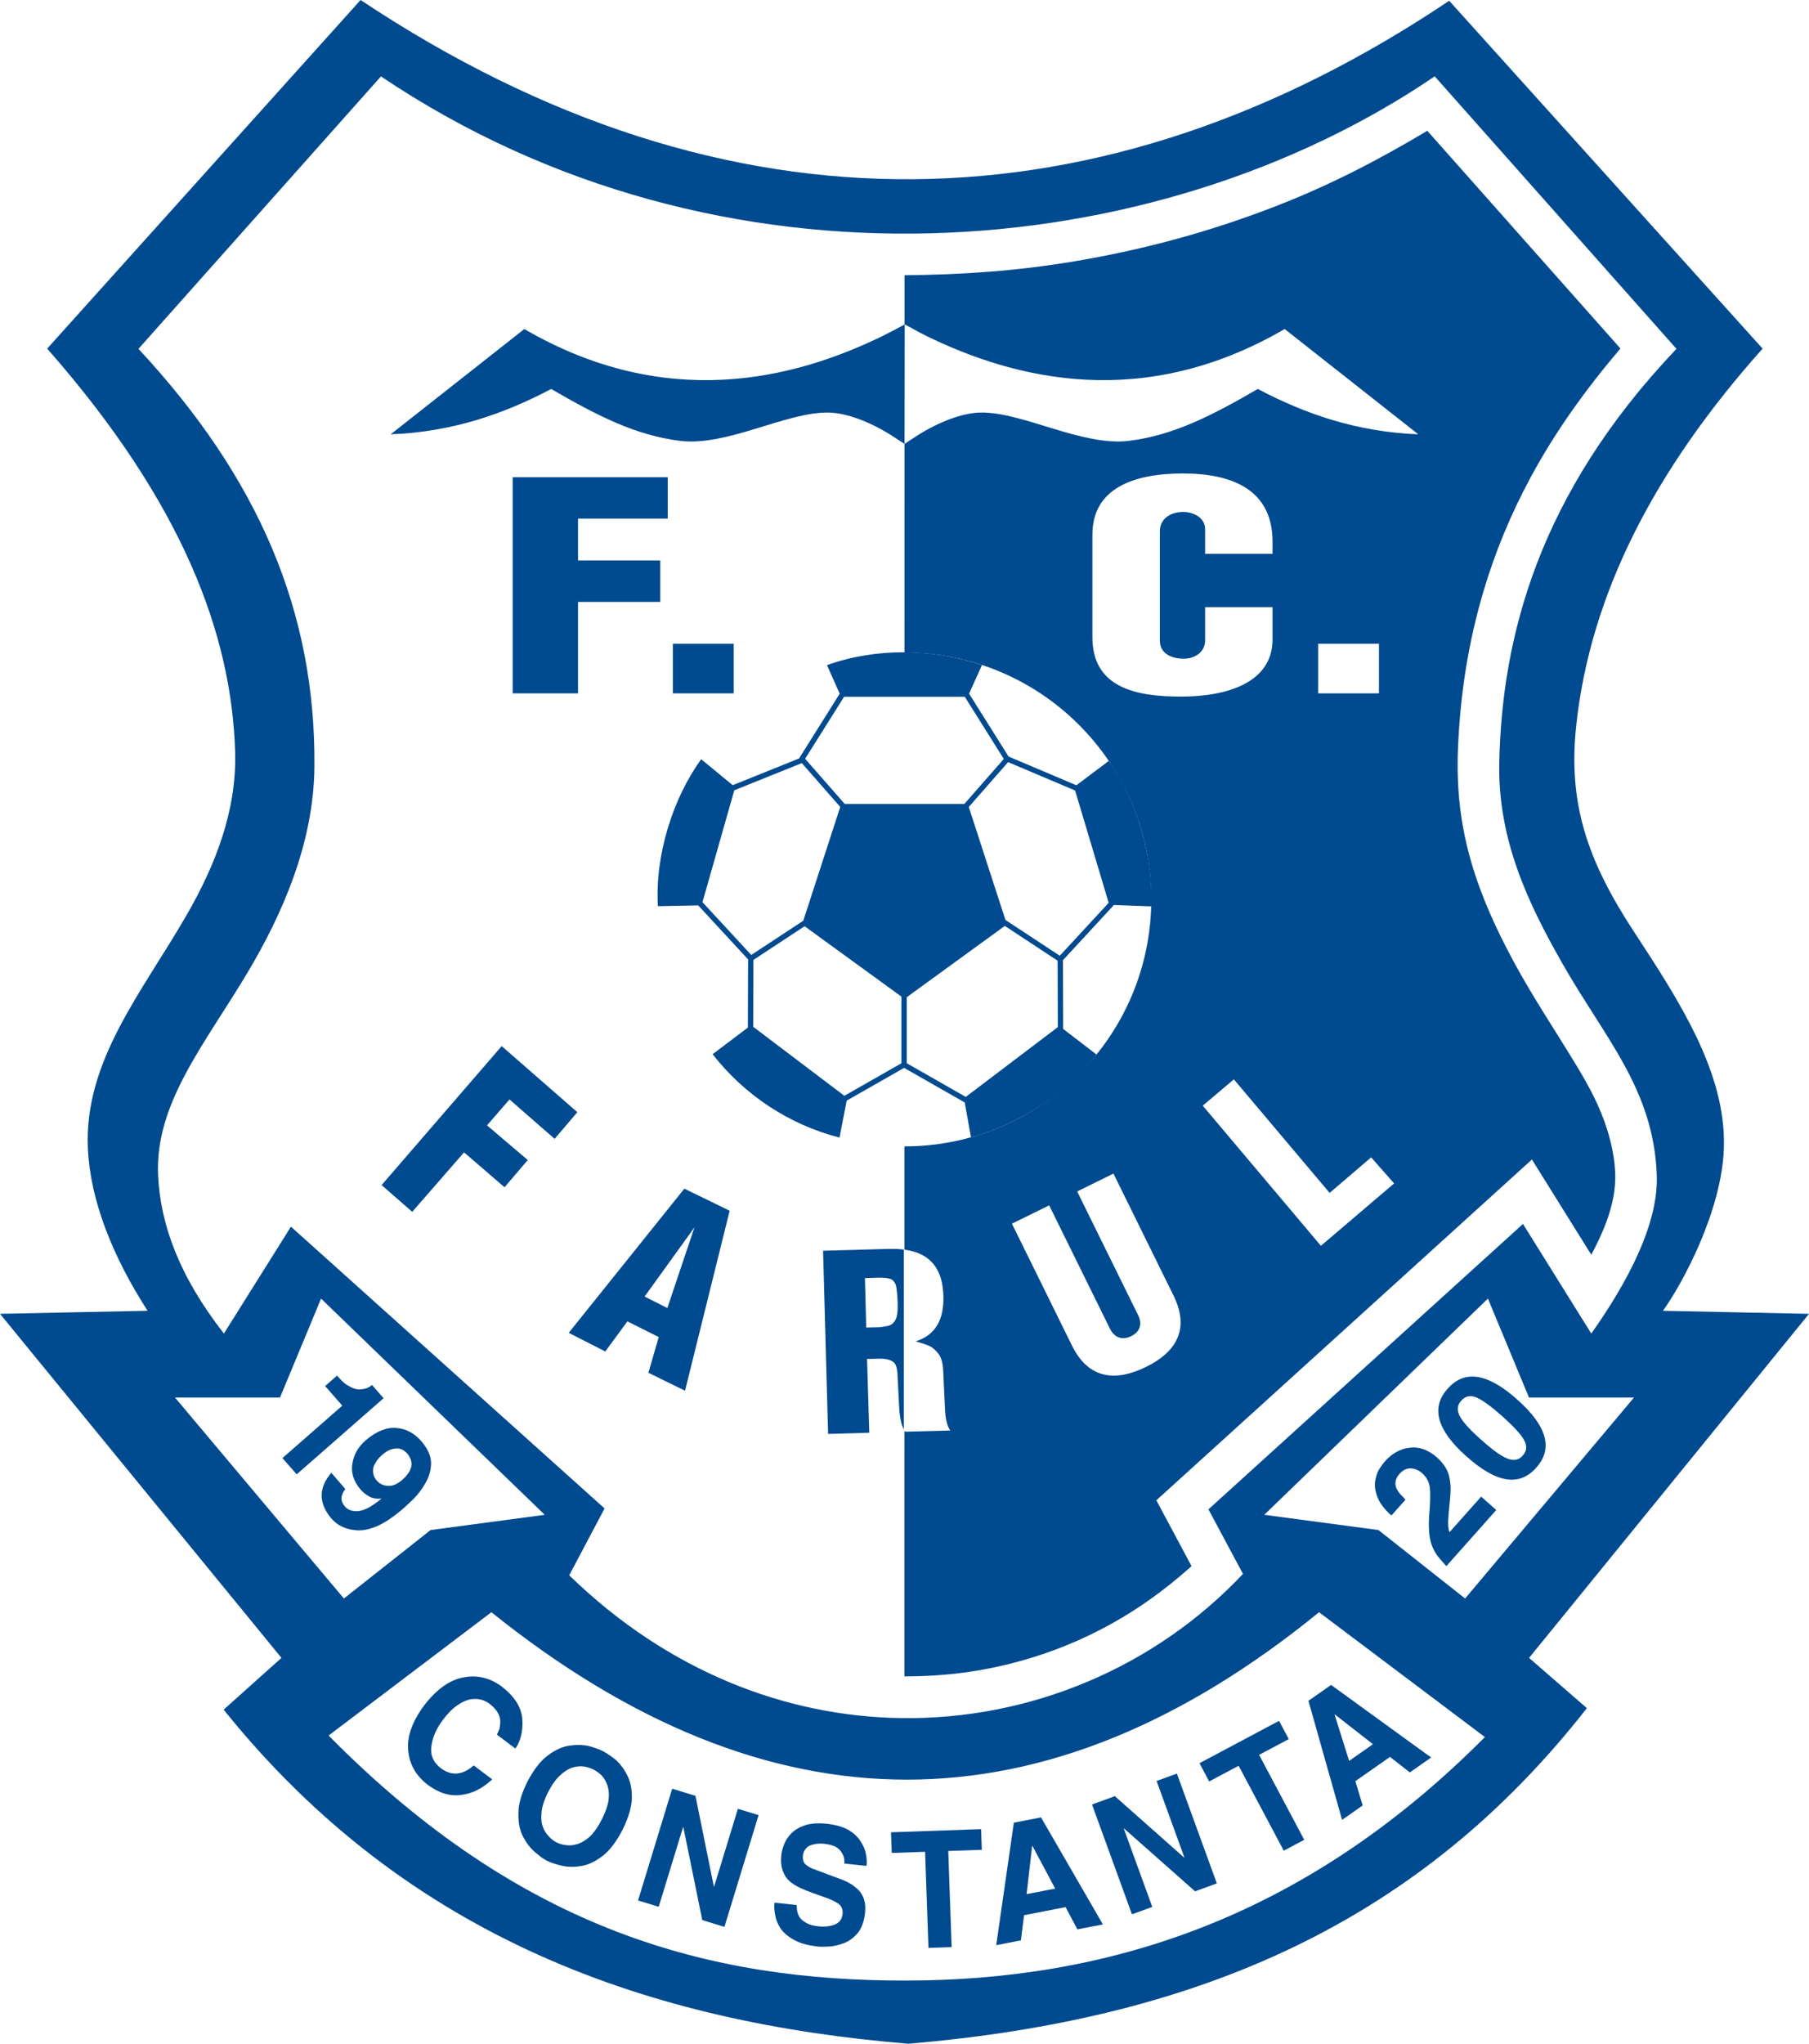 <svg xmlns="http://www.w3.org/2000/svg" xmlns:xlink="http://www.w3.org/1999/xlink" version="1.0" id="Ebene_1" x="0px" y="0px" width="351.492px" height="396.851px" viewBox="0 0 351.492 396.851" enable-background="new 0 0 351.492 396.851" xml:space="preserve">
<path fill-rule="evenodd" clip-rule="evenodd" fill="#004A8F" d="M288.267,114.737c-2.998,10.073-4.555,20.169-4.979,30.664  c-0.309,7.637,0.461,14.749,2.606,22.092c1.962,6.713,4.838,12.963,8.147,19.111c3.858,7.168,8.394,13.856,12.58,20.823  c2.268,3.772,4.278,7.574,5.608,11.782c1.116,3.531,1.855,7.326,1.544,11.04c-0.394,4.704-2.384,9.274-4.582,13.399l-11.535-18.496  l-72.976,66.177l6.835,12.776l-0.421,0.392c-4.786,4.219-9.776,7.864-15.369,10.934c-5.591,3.067-11.325,5.408-17.471,7.107  c-7.557,2.088-14.691,2.977-22.524,2.98l0.006-47.72c0.042,0.071,0.085,0.141,0.129,0.208l8.769-0.229  c-0.638-0.934-0.925-2.233-1.017-4.191l-0.354-7.471c-0.064-1.384-0.335-2.456-0.915-3.222c-0.583-0.769-1.205-1.296-1.855-1.572  c-0.654-0.277-1.508-0.564-2.563-0.859c3.87-1.209,5.475-4.283,5.379-8.686c-0.127-5.865-2.956-8.488-7.57-9.118l0.003-20.053h0.001  c26.478,0,47.95-21.472,47.95-47.949c0-26.475-21.467-47.945-47.94-47.95l0.004-40.508c1.129-0.73,2.233-1.499,3.39-2.187  c4.234-2.517,8.362-3.864,11.415-3.903c8.229-0.107,19.668,6.609,28.789,5.496c8.666-1.058,16.247-4.974,25.041-10.073  c9.228,4.851,19.176,8.333,31.189,8.805l-25.966-20.445c-27.422,15.949-52.22,9.863-69.722,1.293  c-1.392-0.681-2.795-1.517-4.107-2.192l-0.026,0.015v-9.564c11.21-0.088,21.989-0.846,33.039-2.705  c13.671-2.299,26.577-5.821,39.493-10.857c10.201-3.978,19.636-8.864,29.035-14.483l37.523,42.273l-0.063,0.073  c-6.684,7.887-12.578,16.017-17.475,25.126C293.533,99.904,290.544,107.086,288.267,114.737L288.267,114.737z M233.695,214.699  l6.046-5.11l18.61,22.049l8.065-6.904l4.464,5.066l-14.224,12.112L233.695,214.699L233.695,214.699z M196.616,237.612l7.243-3.552  l11.803,23.943c0.882,1.791,2.455,2.278,4.138,1.449c1.682-0.828,2.2-2.324,1.366-4.017l-11.868-24.075l7.045-3.473l11.667,23.669  c3.304,6.701,0.341,11.074-5.293,13.852c-5.633,2.777-11.073,2.688-14.433-4.128L196.616,237.612L196.616,237.612z M229.842,91.938  c9.634,0,17.414,3.193,17.414,13.251v2.344h-13.104v-4.783c0-2.256-2.284-3.336-4.246-3.336c-2.636,0-4.544,1.436-4.544,3.713  v21.246c0,2.592,2.337,3.532,4.616,3.532c2.131,0,4.174-1.236,4.174-3.532v-6.468h13.104v6.266c0,8.347-8.757,11.095-17.781,11.095  s-17.219-1.85-17.219-11.526v-19.938C212.256,94.862,220.208,91.938,229.842,91.938L229.842,91.938z M256.12,125.013h11.814v9.623  H256.12V125.013L256.12,125.013z"/>
<path fill-rule="evenodd" clip-rule="evenodd" fill="#004A8F" d="M281.578,0.147l60.897,67.55  c-21.168,23.687-33.482,47.854-36.209,73.158c-1.608,14.924,2.027,26.014,11.09,39.87c8.803,13.46,18.106,27.568,17.592,42.288  c-0.428,12.247-8.089,26.312-11.836,31.517l28.38,0.592l-54.394,66.81l11.233,9.756c-32.421,41.424-75.187,60.387-131.841,65.165  c-49.665-4.089-96.965-19.997-133.035-64.869L54.69,321.93L0,255.119l28.675-0.591c-6.869-10.654-11.112-21.458-11.594-31.423  c-0.825-17.07,10.584-30.492,19.204-45.46c5.525-9.594,9.729-20.173,9.4-31.609c-0.648-22.578-10.011-48.24-36.521-78.339L70.062,0  C141.643,47.635,214.555,45.117,281.578,0.147L281.578,0.147z M245.651,294.142l43.456-41.979l7.982,19.216h20.397l-32.813,39.022  l-16.851-13.303L245.651,294.142L245.651,294.142z M105.84,294.142l-43.456-41.979l-7.982,19.216H34.005l32.814,39.022l16.85-13.303  L105.84,294.142L105.84,294.142z M256.294,313.062l32.223,24.241c-35.854,36.078-74.515,47.238-112.483,47.288  c-37.969,0.049-74.658-9.578-112.188-47.584l31.632-23.945C149.477,356.406,203.082,356.406,256.294,313.062L256.294,313.062z   M26.901,67.74l47.123-52.907c65.884,44.327,150.388,36.936,204.745-0.009L325.74,67.74c-27.026,28.377-33.893,56.287-34.428,80.235  c-0.338,15.133,5.704,27.602,12.298,39.18c8.211,14.419,17.706,24.367,18.306,41.047c0.341,9.474-5.668,20.768-12.726,30.749  l-13.274-21.284l-61.111,55.417l6.708,12.538c-17.06,18.104-41.293,28.366-66.451,27.997c-22.199-0.325-45.118-8.928-64.465-27.727  l6.872-12.979L56.53,238.196L43.505,258.95c-8.802-11.264-12.348-21.355-12.785-30.703c-0.652-13.932,9.012-25.407,17.303-39.267  c6.868-11.484,12.958-25.349,13.073-40.173C61.331,118.689,50.171,92.746,26.901,67.74L26.901,67.74z"/>
<path fill-rule="evenodd" clip-rule="evenodd" fill="#004A8F" d="M171.598,65.187c-17.502,8.57-42.3,14.656-69.721-1.293  L75.91,84.338c12.014-0.472,21.962-3.954,31.189-8.805c8.794,5.099,16.375,9.016,25.041,10.073  c9.122,1.113,20.559-5.603,28.79-5.496c3.053,0.039,7.181,1.387,11.415,3.903c1.16,0.69,2.27,1.462,3.405,2.191l0.037-23.21  C174.419,63.738,172.979,64.511,171.598,65.187L171.598,65.187z"/>
<path fill-rule="evenodd" clip-rule="evenodd" fill="#004A8F" d="M176.185,193.637l19.051-13.841l10.264,6.752l0.04,12.896  l-17.891,13.554l-11.464-6.535V193.637L176.185,193.637z M156.437,147.343l7.565-12.04h23.457l7.585,12.071l-7.668,8.737h-23.244  L156.437,147.343L156.437,147.343z M163.158,134.702l-7.903,12.579l-12.891,5.185l-6.128-5.042  c-5.469,7.571-8.998,18.591-8.404,28.539l7.828-0.155l9.696,10.488l-0.042,13.24l-6.852,5.168  c6.216,7.974,14.916,13.703,24.66,16.19l1.389-7.173l11.158-6.361l11.779,6.715l1.213,6.765c9.519-2.544,19.222-8.989,24.377-16.087  l-6.465-4.95l-0.042-13.356l9.905-10.712l7.243,0.26c0.461-9.579-2.826-20.717-8.237-28.244l-6.3,4.733l-13.174-5.577l-7.674-12.213  l2.512-5.562c-9.589-3.204-20.611-3.396-30.126,0.027L163.158,134.702L163.158,134.702z M142.673,153.456l13.121-5.277l7.466,8.508  l-7.18,22.1l-10.109,6.651l-9.479-10.253L142.673,153.456L142.673,153.456z M208.893,153.5l-13.015-5.511l-7.645,8.711l7.129,21.942  l10.556,6.944l9.501-10.276L208.893,153.5L208.893,153.5z M146.39,186.398l9.945-6.543l18.815,13.67v12.939l-11.088,6.321  l-17.713-13.399L146.39,186.398L146.39,186.398z"/>
<polygon fill="#004A8F" points="97.48,203.135 112.18,215.967 107.762,221.14 98.995,213.49 94.626,218.524 102.546,225.256   98.031,230.54 90.165,223.767 80.096,235.313 74.15,230.115 97.48,203.135 "/>
<path fill="#004A8F" d="M141.772,235.103l-8.801-4.287l-22.469,27.996l7.103,3.619l4.301-5.849l6.084,3.053l-2.003,6.932  l7.118,3.484L141.772,235.103L141.772,235.103z M134.94,238.323L129.663,254l-4.414-2.236L134.94,238.323L134.94,238.323z"/>
<path fill="#004A8F" d="M159.924,242.866l12.708-0.351c1.062-0.029,2.06,0.011,2.987,0.13v34.941  c-0.542-1.044-0.818-2.505-0.923-4.531l-0.322-6.302c-0.063-1.225-0.345-2.021-0.954-2.395c-0.61-0.373-1.476-0.55-2.589-0.527  c-0.178,0.005-1.054,0.036-1.426,0.038l-0.933,0.006l0.43,14.337l-8.002,0.232L159.924,242.866L159.924,242.866z M168.059,248.181  l0.251,9.608l2.361-0.06c0.55-0.014,1.697-0.219,1.963-0.292c0.71-0.197,1.183-0.736,1.441-1.323c0.26-0.59,0.373-1.538,0.344-2.862  c-0.027-1.219-0.157-3.3-0.409-3.868c-0.252-0.571-0.638-0.936-1.153-1.088c-0.507-0.149-1.249-0.224-2.231-0.193L168.059,248.181  L168.059,248.181z"/>
<polygon fill="#004A8F" points="99.614,92.666 129.746,92.666 129.746,100.71 112.312,100.71 112.312,108.837 128.289,108.837   128.289,116.882 112.312,116.882 112.312,134.636 99.614,134.636 99.614,92.666 "/>
<polygon fill="#004A8F" points="130.736,125.013 142.55,125.013 142.55,134.636 130.736,134.636 130.736,125.013 "/>
<path fill="#004A8F" d="M95.637,345.519l-3.594-2.707c-2.177,1.908-4.299,2.09-6.382,0.547c-1.494-1.152-2.104-2.602-1.831-4.355  c0.229-1.694,0.974-3.375,2.233-5.046c0.979-1.301,1.926-2.25,2.839-2.848c0.896-0.612,1.73-0.992,2.501-1.131  c0.811-0.122,1.537-0.096,2.16,0.084c0.606,0.193,1.117,0.452,1.538,0.769c0.749,0.565,1.281,1.138,1.601,1.729  c0.326,0.556,0.497,1.1,0.504,1.633c0,0.535-0.052,1.023-0.154,1.475c-0.166,0.455-0.333,0.845-0.502,1.165l3.593,2.708  c1.025-1.491,1.474-3.356,1.351-5.592c-0.12-2.301-1.424-4.432-3.927-6.397c-2.285-1.721-4.761-2.341-7.427-1.849  c-2.714,0.467-5.285,2.285-7.712,5.437c-2.342,3.143-3.379,6.068-3.108,8.773c0.223,2.682,1.499,4.909,3.817,6.683  c2.163,1.604,4.338,2.254,6.521,1.939C91.788,348.272,93.78,347.267,95.637,345.519L95.637,345.519z"/>
<path fill="#004A8F" d="M120.927,355.375c1.184-2.37,1.801-4.463,1.848-6.261c0.021-1.758-0.293-3.254-0.953-4.488  c-0.631-1.221-1.395-2.219-2.287-2.987c-0.939-0.732-1.743-1.267-2.419-1.61c-0.648-0.33-1.524-0.652-2.631-0.963  c-1.131-0.263-2.392-0.296-3.788-0.108c-1.382,0.194-2.782,0.818-4.188,1.869c-1.469,1.073-2.813,2.795-4.035,5.146  c-1.177,2.356-1.763,4.423-1.747,6.2c-0.037,1.778,0.275,3.291,0.93,4.523c0.667,1.245,1.439,2.235,2.322,2.987  c0.229,0.188,0.45,0.359,0.656,0.523c0.197,0.171,0.393,0.33,0.597,0.476c0.389,0.27,0.736,0.481,1.037,0.635  c0.676,0.344,1.592,0.657,2.761,0.939c1.141,0.279,2.392,0.32,3.753,0.108c1.387-0.191,2.789-0.831,4.211-1.904  C118.399,359.409,119.712,357.713,120.927,355.375L120.927,355.375z M116.914,353.33c-0.706,1.385-1.449,2.461-2.232,3.232  c-0.814,0.738-1.616,1.234-2.405,1.494c-0.806,0.258-1.555,0.337-2.25,0.237c-0.723-0.078-1.367-0.265-1.935-0.554  c-0.521-0.266-1.027-0.666-1.501-1.196c-0.521-0.521-0.913-1.181-1.173-1.981c-0.258-0.794-0.314-1.728-0.176-2.811  c0.126-1.105,0.541-2.35,1.247-3.734c0.727-1.427,1.499-2.512,2.313-3.25c0.802-0.763,1.593-1.27,2.384-1.523  c0.796-0.251,1.563-0.327,2.294-0.221c0.685,0.118,1.293,0.316,1.815,0.582c0.568,0.289,1.109,0.677,1.621,1.169  c0.484,0.513,0.858,1.171,1.128,1.964c0.256,0.787,0.324,1.732,0.198,2.839C118.083,350.65,117.641,351.903,116.914,353.33  L116.914,353.33z"/>
<polygon fill="#004A8F" points="140.757,374.164 147.392,352.463 143.376,351.235 138.755,366.351 138.7,366.334 135.128,348.714   130.609,347.332 123.975,369.033 127.99,370.261 132.721,354.787 132.776,354.805 136.455,372.848 140.757,374.164 "/>
<path fill="#004A8F" d="M168.079,371.482c0.108-1.032,0.047-1.907-0.19-2.626c-0.235-0.729-0.59-1.339-1.067-1.834  c-0.983-0.978-2.22-1.711-3.709-2.207l-5.062-1.898c-0.476-0.156-0.946-0.417-1.406-0.784c-0.499-0.344-0.711-0.943-0.637-1.805  c0.058-0.544,0.224-0.972,0.511-1.28c0.252-0.34,0.574-0.581,0.96-0.726c0.815-0.296,1.668-0.397,2.559-0.304  c0.969,0.102,1.744,0.295,2.313,0.583c0.539,0.315,0.928,0.69,1.175,1.118c0.262,0.378,0.428,0.766,0.499,1.155  c0.039,0.385,0.051,0.721,0.043,0.995l4.297,0.451c0.096-0.71,0.058-1.504-0.127-2.371c-0.18-0.866-0.543-1.693-1.09-2.487  c-0.542-0.842-1.329-1.564-2.358-2.155c-1.052-0.577-2.394-0.961-4.027-1.154c-1.734-0.183-3.152-0.098-4.254,0.252  c-1.13,0.368-2.038,0.888-2.717,1.558c-0.64,0.649-1.118,1.361-1.427,2.135c-0.303,0.772-0.489,1.483-0.557,2.128  c-0.128,1.222-0.029,2.238,0.298,3.063c0.275,0.813,0.713,1.483,1.32,2.014c0.598,0.508,1.279,0.935,2.047,1.286  c0.783,0.362,1.59,0.69,2.417,0.984l2.263,0.81c1.136,0.38,2.03,0.797,2.697,1.248c0.652,0.45,0.943,1.105,0.874,1.967  c-0.062,0.588-0.238,1.057-0.524,1.408c-0.317,0.348-0.699,0.604-1.146,0.764c-0.961,0.323-1.993,0.416-3.112,0.277  c-0.975-0.103-1.73-0.32-2.277-0.658c-0.582-0.311-1.016-0.668-1.301-1.085c-0.246-0.429-0.408-0.859-0.479-1.29  c-0.079-0.411-0.109-0.779-0.097-1.096l-4.297-0.452c-0.096,0.71-0.052,1.505,0.127,2.371c0.13,0.882,0.478,1.756,1.048,2.626  c0.584,0.846,1.444,1.582,2.591,2.211c1.146,0.646,2.678,1.082,4.599,1.305c0.513,0.054,1.239,0.056,2.166,0.011  c0.927-0.056,1.899-0.277,2.924-0.656c1.032-0.395,1.933-1.053,2.702-1.962C167.408,374.442,167.883,373.146,168.079,371.482  L168.079,371.482z"/>
<polygon fill="#004A8F" points="190.769,359.196 190.629,355.184 173.127,355.795 173.267,359.808 179.749,359.581 180.4,378.247   184.902,378.09 184.25,359.424 190.769,359.196 "/>
<path fill="#004A8F" d="M214.296,373.683l-12.025-20.779l-5.275,1.025l-3.428,23.783l4.789-0.932l0.622-4.887l8.063-1.567l2.3,4.319  L214.296,373.683L214.296,373.683z M205.021,366.726l-5.549,1.079l1.076-9.345l0.062-0.012L205.021,366.726L205.021,366.726z"/>
<polygon fill="#004A8F" points="236.434,365.719 228.673,344.396 224.727,345.832 230.133,360.685 230.078,360.704 216.622,348.781   212.181,350.398 219.942,371.722 223.889,370.285 218.354,355.081 218.408,355.062 232.205,367.258 236.434,365.719 "/>
<polygon fill="#004A8F" points="250.407,337.7 248.522,334.155 233.06,342.377 234.944,345.922 240.671,342.877 249.438,359.368   253.416,357.254 244.647,340.762 250.407,337.7 "/>
<path fill="#004A8F" d="M278.07,341.274l-19.438-14.092l-4.402,3.082l6.542,23.121l3.996-2.798l-1.419-4.718l6.729-4.712  l3.858,3.011L278.07,341.274L278.07,341.274z M266.768,338.691l-4.63,3.242l-2.817-8.974l0.052-0.037L266.768,338.691  L266.768,338.691z"/>
<path fill="#004A8F" d="M57.646,286.291l16.885-14.787l-2.253-2.572c-0.659,0.599-1.544,0.883-2.667,0.857  c-0.542-0.036-1.126-0.239-1.741-0.598c-0.637-0.303-1.299-0.852-1.99-1.64l-0.385-0.44l-2.323,2.035l3.333,3.805L54.88,283.132  L57.646,286.291L57.646,286.291z"/>
<path fill="#004A8F" d="M78.085,293.163c0.631-0.542,1.403-1.262,2.314-2.148c0.902-0.923,1.684-1.978,2.337-3.157  c0.671-1.168,1.008-2.424,1.021-3.774c-0.015-1.343-0.621-2.726-1.814-4.146c-1.388-1.614-3.006-2.495-4.863-2.649  c-1.914-0.188-3.909,0.604-5.995,2.369c-1.458,1.255-2.326,2.751-2.606,4.493c-0.315,1.758,0.187,3.426,1.504,4.988  c0.472,0.581,1.06,1.063,1.748,1.443c0.685,0.385,1.464,0.514,2.329,0.389l-0.006,0.081c-1.77,1.474-3.241,2.26-4.407,2.366  c-1.178,0.109-2.059-0.196-2.641-0.905c-0.895-1.009-0.868-2.124,0.072-3.342l0.024-0.021l-2.725-3.168  c-2.482,2.899-2.505,5.83-0.064,8.797c1.286,1.528,3.083,2.324,5.394,2.394c1.162,0.002,2.441-0.32,3.833-0.948  C74.927,295.567,76.442,294.549,78.085,293.163L78.085,293.163z M78.1,287.411c-1.005,0.844-1.94,1.211-2.803,1.112  c-0.858-0.068-1.547-0.4-2.068-1.008c-0.543-0.582-0.792-1.293-0.751-2.134c0.029-0.436,0.201-0.889,0.506-1.359  c0.258-0.5,0.705-1.022,1.328-1.559c0.627-0.539,1.198-0.878,1.713-1.022c0.528-0.161,0.995-0.216,1.402-0.156  c0.411,0.05,0.763,0.185,1.054,0.394c0.283,0.208,0.511,0.408,0.686,0.612C80.505,283.946,80.149,285.648,78.1,287.411L78.1,287.411  z"/>
<path fill="#004A8F" d="M290.724,293.218l-2.929-2.605l-6.147,6.906c-0.216-0.517-0.305-1.272-0.263-2.279  c0.052-0.97,0.164-2.315,0.348-4.036c0.07-0.649,0.105-1.33,0.12-2.037c0.009-0.676-0.057-1.362-0.198-2.06  c-0.21-1.442-1.021-2.807-2.42-4.079c-1.729-1.512-3.502-2.151-5.325-1.911c-1.823,0.203-3.437,1.096-4.834,2.666  c-0.325,0.366-0.691,0.872-1.105,1.52c-0.391,0.668-0.652,1.479-0.792,2.427c-0.111,0.91,0.048,1.919,0.481,3.01  c0.444,1.157,1.341,2.337,2.695,3.541l2.728-3.065c-0.128-0.163-0.28-0.342-0.459-0.529c-0.154-0.137-0.32-0.299-0.498-0.486  c-0.317-0.373-0.579-0.761-0.788-1.159c-0.183-0.429-0.242-0.885-0.178-1.378c0.059-0.47,0.332-0.974,0.822-1.525  c0.678-0.729,1.423-1.068,2.24-1.011c0.804,0.088,1.504,0.401,2.103,0.934c0.894,0.795,1.399,1.788,1.518,2.987  c0.105,1.243,0.051,3.057-0.169,5.436c-0.162,2.804,0.108,4.886,0.822,6.255c0.328,0.701,0.714,1.306,1.17,1.816  c0.449,0.534,0.904,1.052,1.366,1.555L290.724,293.218L290.724,293.218z"/>
<path fill="#004A8F" d="M294.804,271.769c-5.744-5.141-10.255-5.841-13.526-2.102c-3.317,3.663-2.089,8.052,3.684,13.16  c5.763,5.158,10.275,5.881,13.53,2.161C301.825,281.305,300.595,276.896,294.804,271.769L294.804,271.769z M291.91,275.02  c2.133,1.898,3.527,3.414,4.19,4.547c0.661,1.168,0.583,2.19-0.235,3.078c-0.755,0.88-1.755,1.069-3.008,0.567  c-1.231-0.496-2.905-1.697-5.024-3.611c-2.171-1.904-3.565-3.436-4.185-4.586c-0.613-1.158-0.525-2.16,0.261-3.012  c0.787-0.915,1.778-1.126,2.982-0.633C288.078,271.884,289.754,273.1,291.91,275.02L291.91,275.02z"/>
</svg>